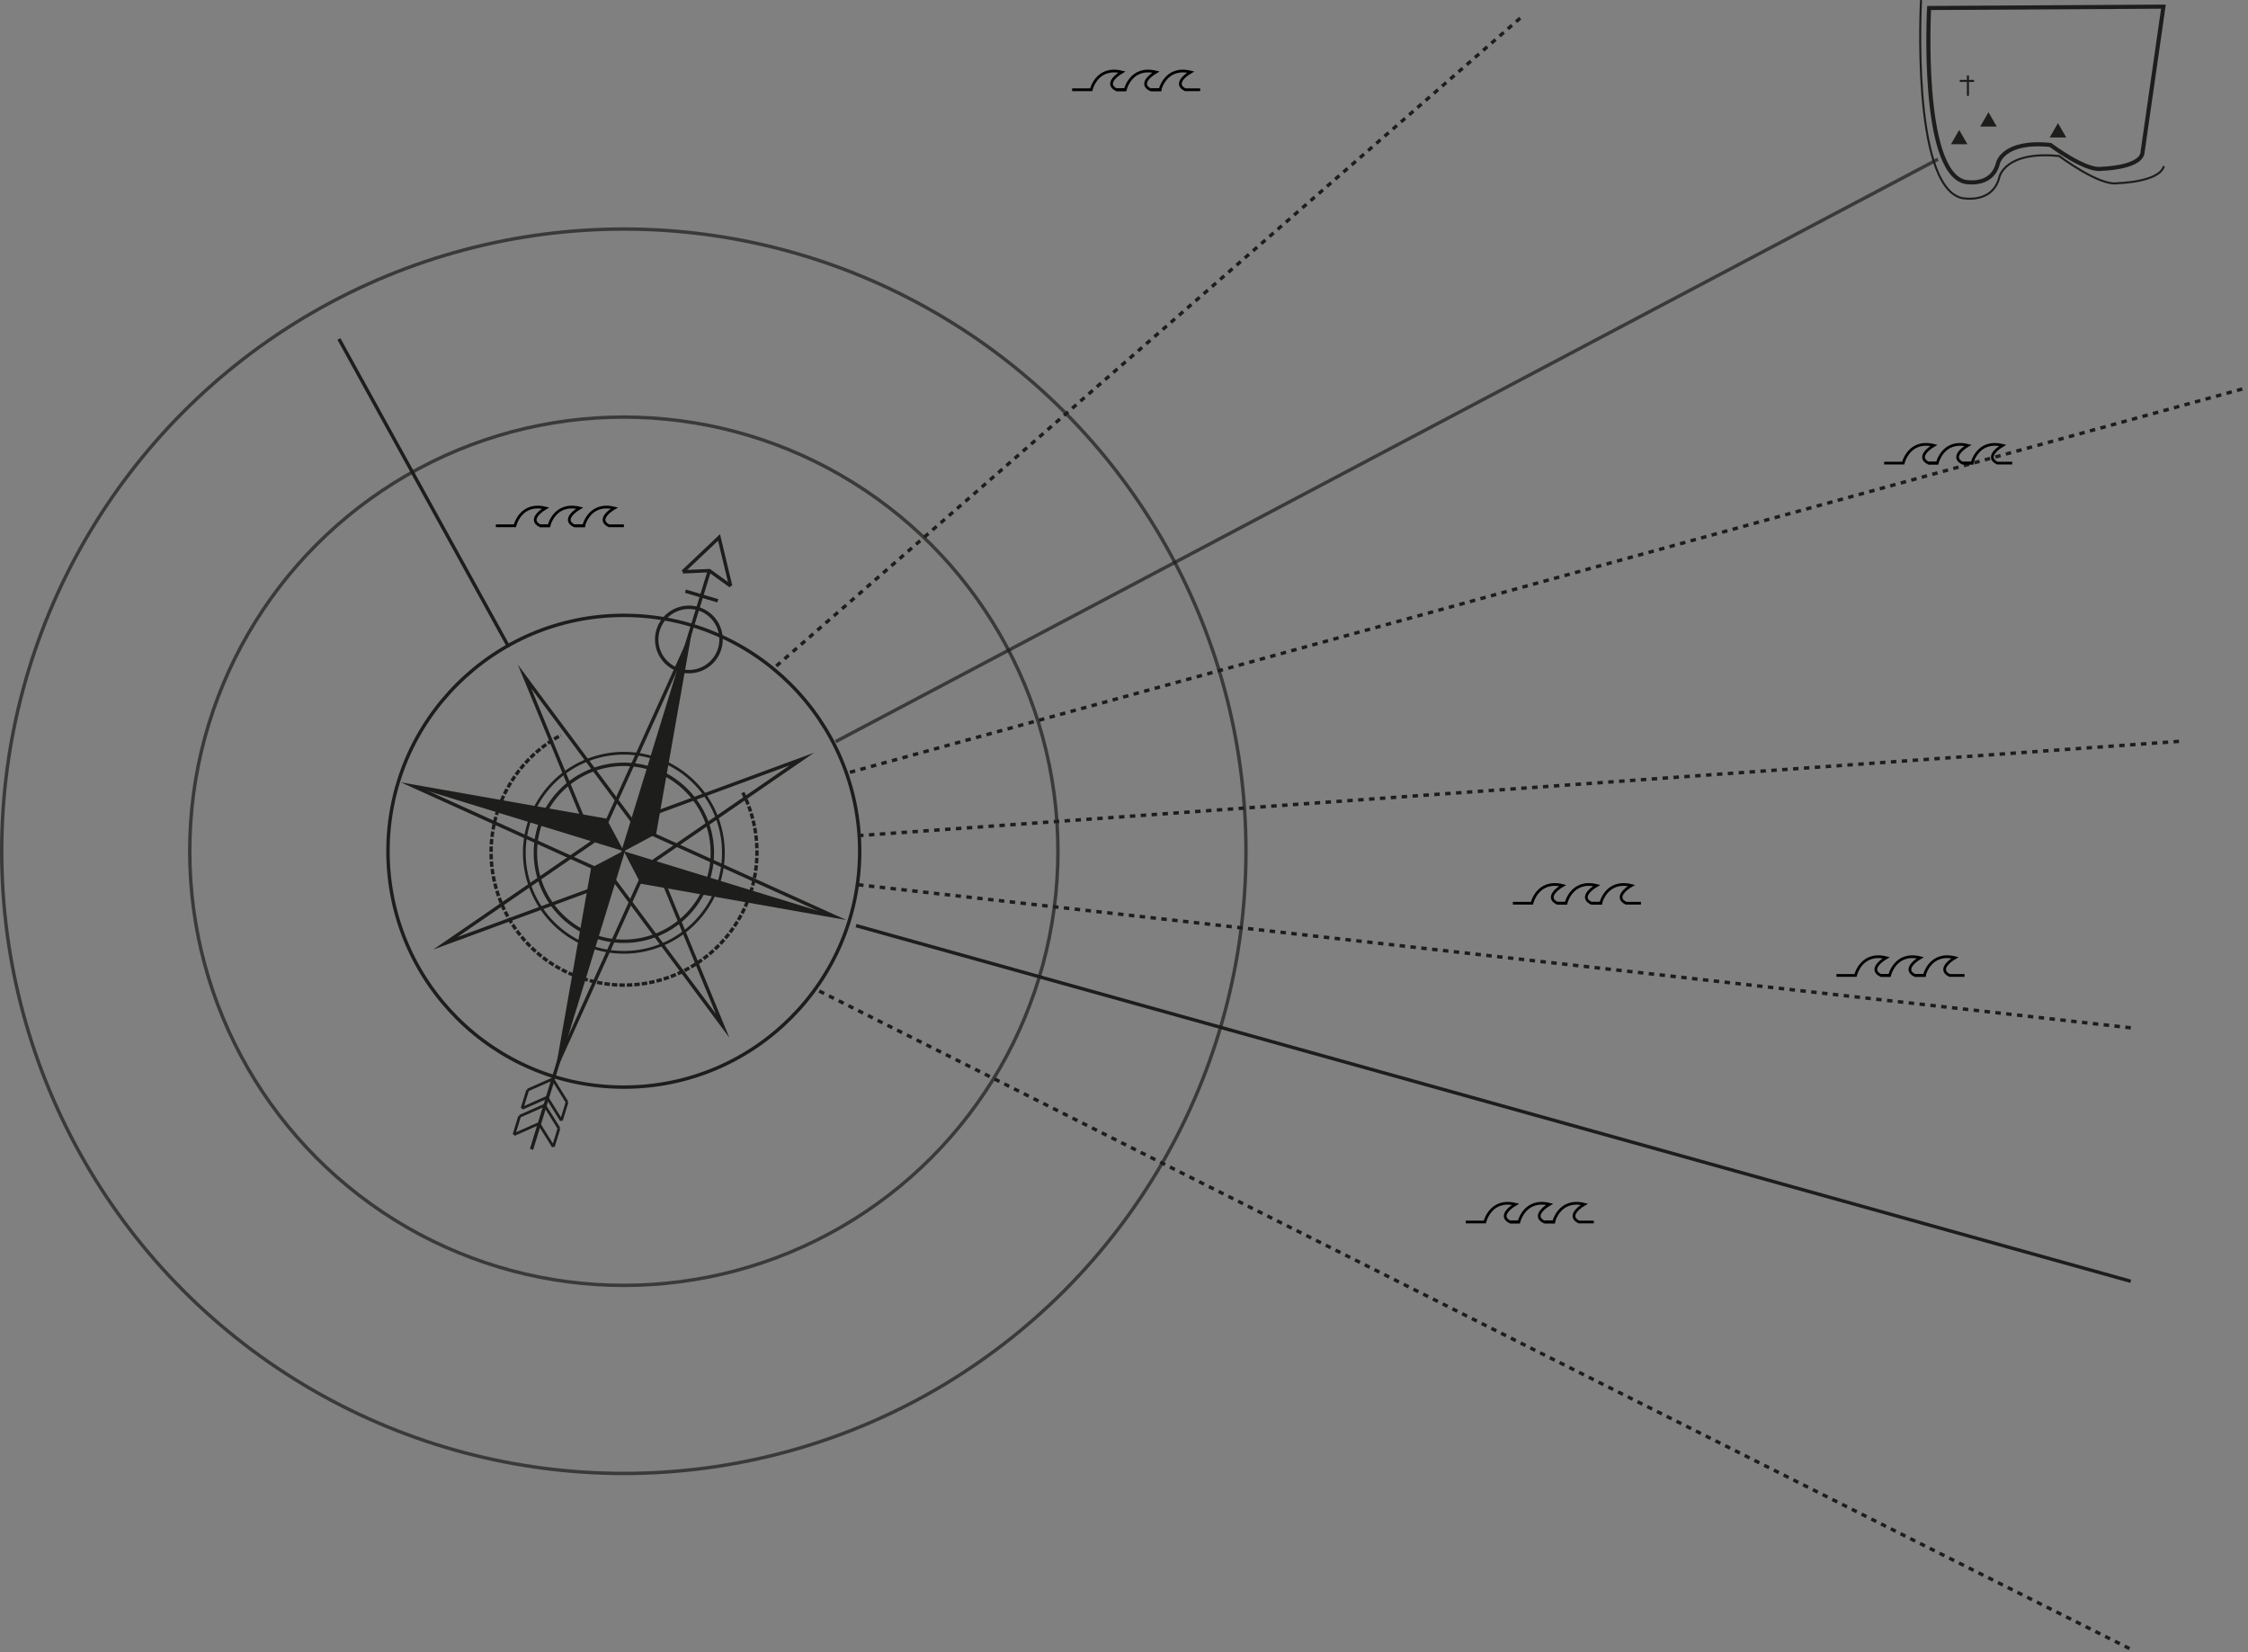 <svg id="groupe-boussole" xmlns="http://www.w3.org/2000/svg" viewBox="0 0 3300 2425"><rect x="0" y="0" width="3300" height="2425" fill="#808080" stroke="none"/><defs><style>.cls-1,.cls-10,.cls-11,.cls-12,.cls-2,.cls-3,.cls-5,.cls-6,.cls-7,.cls-9{fill:none;}.cls-1,.cls-10,.cls-11,.cls-2,.cls-3,.cls-6,.cls-7,.cls-8,.cls-9{stroke:#1d1d1b;}.cls-1,.cls-10,.cls-11,.cls-12,.cls-2,.cls-3,.cls-6,.cls-7,.cls-8,.cls-9{stroke-miterlimit:10;}.cls-1,.cls-2,.cls-7,.cls-8,.cls-9{stroke-width:5px;}.cls-1{stroke-dasharray:8 3;}.cls-12,.cls-3{stroke-width:4px;}.cls-4{fill:#1d1d1b;}.cls-6{stroke-width:0.75px;}.cls-7{opacity:0.7;}.cls-8{fill:#fff;}.cls-8,.cls-9{stroke-dasharray:8 8;}.cls-10{stroke-width:3px;}.cls-11{stroke-width:6px;}.cls-12{stroke:#000;fill-rule:evenodd;}</style></defs><title>boussole</title><g id="boussole"><path class="cls-1" d="M1090.46 1163.39a194.49 194.49 0 0 1 10.75 148.92c-34 102.25-144.38 157.61-246.62 123.64s-157.6-144.37-123.65-246.61a194.4 194.4 0 0 1 92.36-110.12"/><path class="cls-2" d="M1041.37 837.63l-261.08 849.33"/><path class="cls-3" d="M1044.28 1182.13a146.11 146.11 0 1 1-198.06-58.87 146.12 146.12 0 0 1 198.06 58.87z"/><path class="cls-2" d="M1029.99 1189.88a129.86 129.86 0 1 1-176-52.32 129.87 129.87 0 0 1 176 52.32z"/><path class="cls-2" d="M1032.06 1435.86l28.71 69.76-158.35-212.54-248.75 91.52 216.29-148.74-99.9-242.76 158.35 212.55 248.75-91.52-216.29 148.75 71.19 172.98"/><path class="cls-2" d="M960.41 1225.61l262.87 118.89-284.12-50.15-118.89 262.87 50.15-284.11-262.87-118.89 284.11 50.14 118.89-262.86-50.14 284.11z"/><path class="cls-2" d="M1052.77 916.13a47.21 47.21 0 1 1-64-19 47.2 47.2 0 0 1 64 19z"/><path class="cls-4" d="M1223.55 1343.89l-307.78-94.42 23.39 44.88 284.39 49.54zM818.76 1561.72l96-312.56-43.77 22.94-52.23 289.62zM608.78 1155.18l306.99 94.29-24.11-45.11-282.88-49.18zM1009.83 945.61l-94.06 303.86 44.64-23.86 49.42-280z"/><path class="cls-2" d="M1053.72 881.85l-47.53-14.12M1002.3 839.29l53.25-50.42 17.04 71.32"/><path class="cls-2" d="M1072.59 860.19l-31.22-22.56-39.07 1.66"/><path class="cls-3" d="M774.64 1599.95l36.61-16.17 21.18 33.97M766.34 1626.88l36.63-16.17 21.16 33.98M832.43 1617.75l-8.3 26.94M774.64 1599.95l-8.3 26.93"/><path class="cls-3" d="M762.77 1638.48l36.62-16.18 21.18 33.97M754.48 1665.41l36.62-16.18 21.17 33.98M820.57 1656.27l-8.3 26.94M762.77 1638.48l-8.29 26.93"/><circle class="cls-2" cx="915.77" cy="1249.47" r="346.23"/><circle class="cls-7" cx="915.77" cy="1249.47" r="637.24"/><circle class="cls-7" cx="915.77" cy="1249.48" r="913.27"/><path class="cls-7" d="M1226.63 1088.6l1618.24-854.85"/><path class="cls-2" d="M1256.63 1358.63l1871.24 522.05M746.87 949.75L497.55 497.54"/><path class="cls-8" d="M1259.63 1226.61l1945.24-138.86"/><path class="cls-9" d="M1259.63 1298.62l1868.24 210.02M1247.63 1133.6l2049.2-564.06M1139.62 977.58l1092.1-951.09M1202.62 1454.63l1925.25 966.1"/></g><g id="ile"><g id="montagnes"><path class="cls-4" d="M2863.92 211.75l12.12-21 12.13 21h-24.25zM2906.92 185.75l12.12-21 12.13 21h-24.25zM3008.92 201.75l12.12-21 12.13 21h-24.25z"/></g><g id="croix"><path class="cls-10" d="M2888.87 110.75v30M2876.87 118.75h21"/></g><path id="rivage" class="cls-10" d="M2820.02.08s-14.81 271.11 59.23 290.47c0 0 45.56 10.25 55.82-30.76 0 0 8-38.73 87.71-30.76 0 0 59.23 44.42 85.43 39.87 0 0 61.51-1.14 68.35-25.06"/><path class="cls-11" d="M3175.87 9.75l-344 2s-13 238 52 255c0 0 40 9 49-27 0 0 7-34 77-27 0 0 52 39 75 35 0 0 54-1 60-22z"/></g><g id="vague4" class="vague"><path class="cls-12" d="M2220.87 1325.75h28s8-35 45-26c0 0-28 16-8 26h14"/><path class="cls-12" d="M2285.87 1325.75h13s8-35 45-26c0 0-28 16-8 26h16"/><path class="cls-12" d="M2336.87 1325.75h13s8-35 45-26c0 0-28 16-8 26h22"/></g><g id="vague5" class="vague"><path class="cls-12" d="M2695.87 1431.75h28s8-35 45-26c0 0-28 16-8 26h14"/><path class="cls-12" d="M2760.87 1431.75h13s8-35 45-26c0 0-28 16-8 26h16"/><path class="cls-12" d="M2811.87 1431.75h13s8-35 45-26c0 0-28 16-8 26h22"/></g><g id="vague2" class="vague"><path class="cls-12" d="M2765.87 679.75h28s8-35 45-26c0 0-28 16-8 26h14"/><path class="cls-12" d="M2830.87 679.75h13s8-35 45-26c0 0-28 16-8 26h16"/><path class="cls-12" d="M2881.87 679.75h13s8-35 45-26c0 0-28 16-8 26h22"/></g><g id="vague1" class="vague"><path class="cls-12" d="M1573.87 131.75h28s8-35 45-26c0 0-28 16-8 26h14"/><path class="cls-12" d="M1638.87 131.75h13s8-35 45-26c0 0-28 16-8 26h16"/><path class="cls-12" d="M1689.87 131.75h13s8-35 45-26c0 0-28 16-8 26h22"/></g><g id="vague3" class="vague"><path class="cls-12" d="M727.87 771.75h28s8-35 45-26c0 0-28 16-8 26h14"/><path class="cls-12" d="M792.87 771.75h13s8-35 45-26c0 0-28 16-8 26h16"/><path class="cls-12" d="M843.87 771.75h13s8-35 45-26c0 0-28 16-8 26h22"/></g><g id="vague6" class="vague"><path class="cls-12" d="M2151.73 1793.67h28s8-35 45-26c0 0-28 16-8 26h14"/><path class="cls-12" d="M2216.73 1793.67h13s8-35 45-26c0 0-28 16-8 26h16"/><path class="cls-12" d="M2267.73 1793.67h13s8-35 45-26c0 0-28 16-8 26h22"/></g></svg>